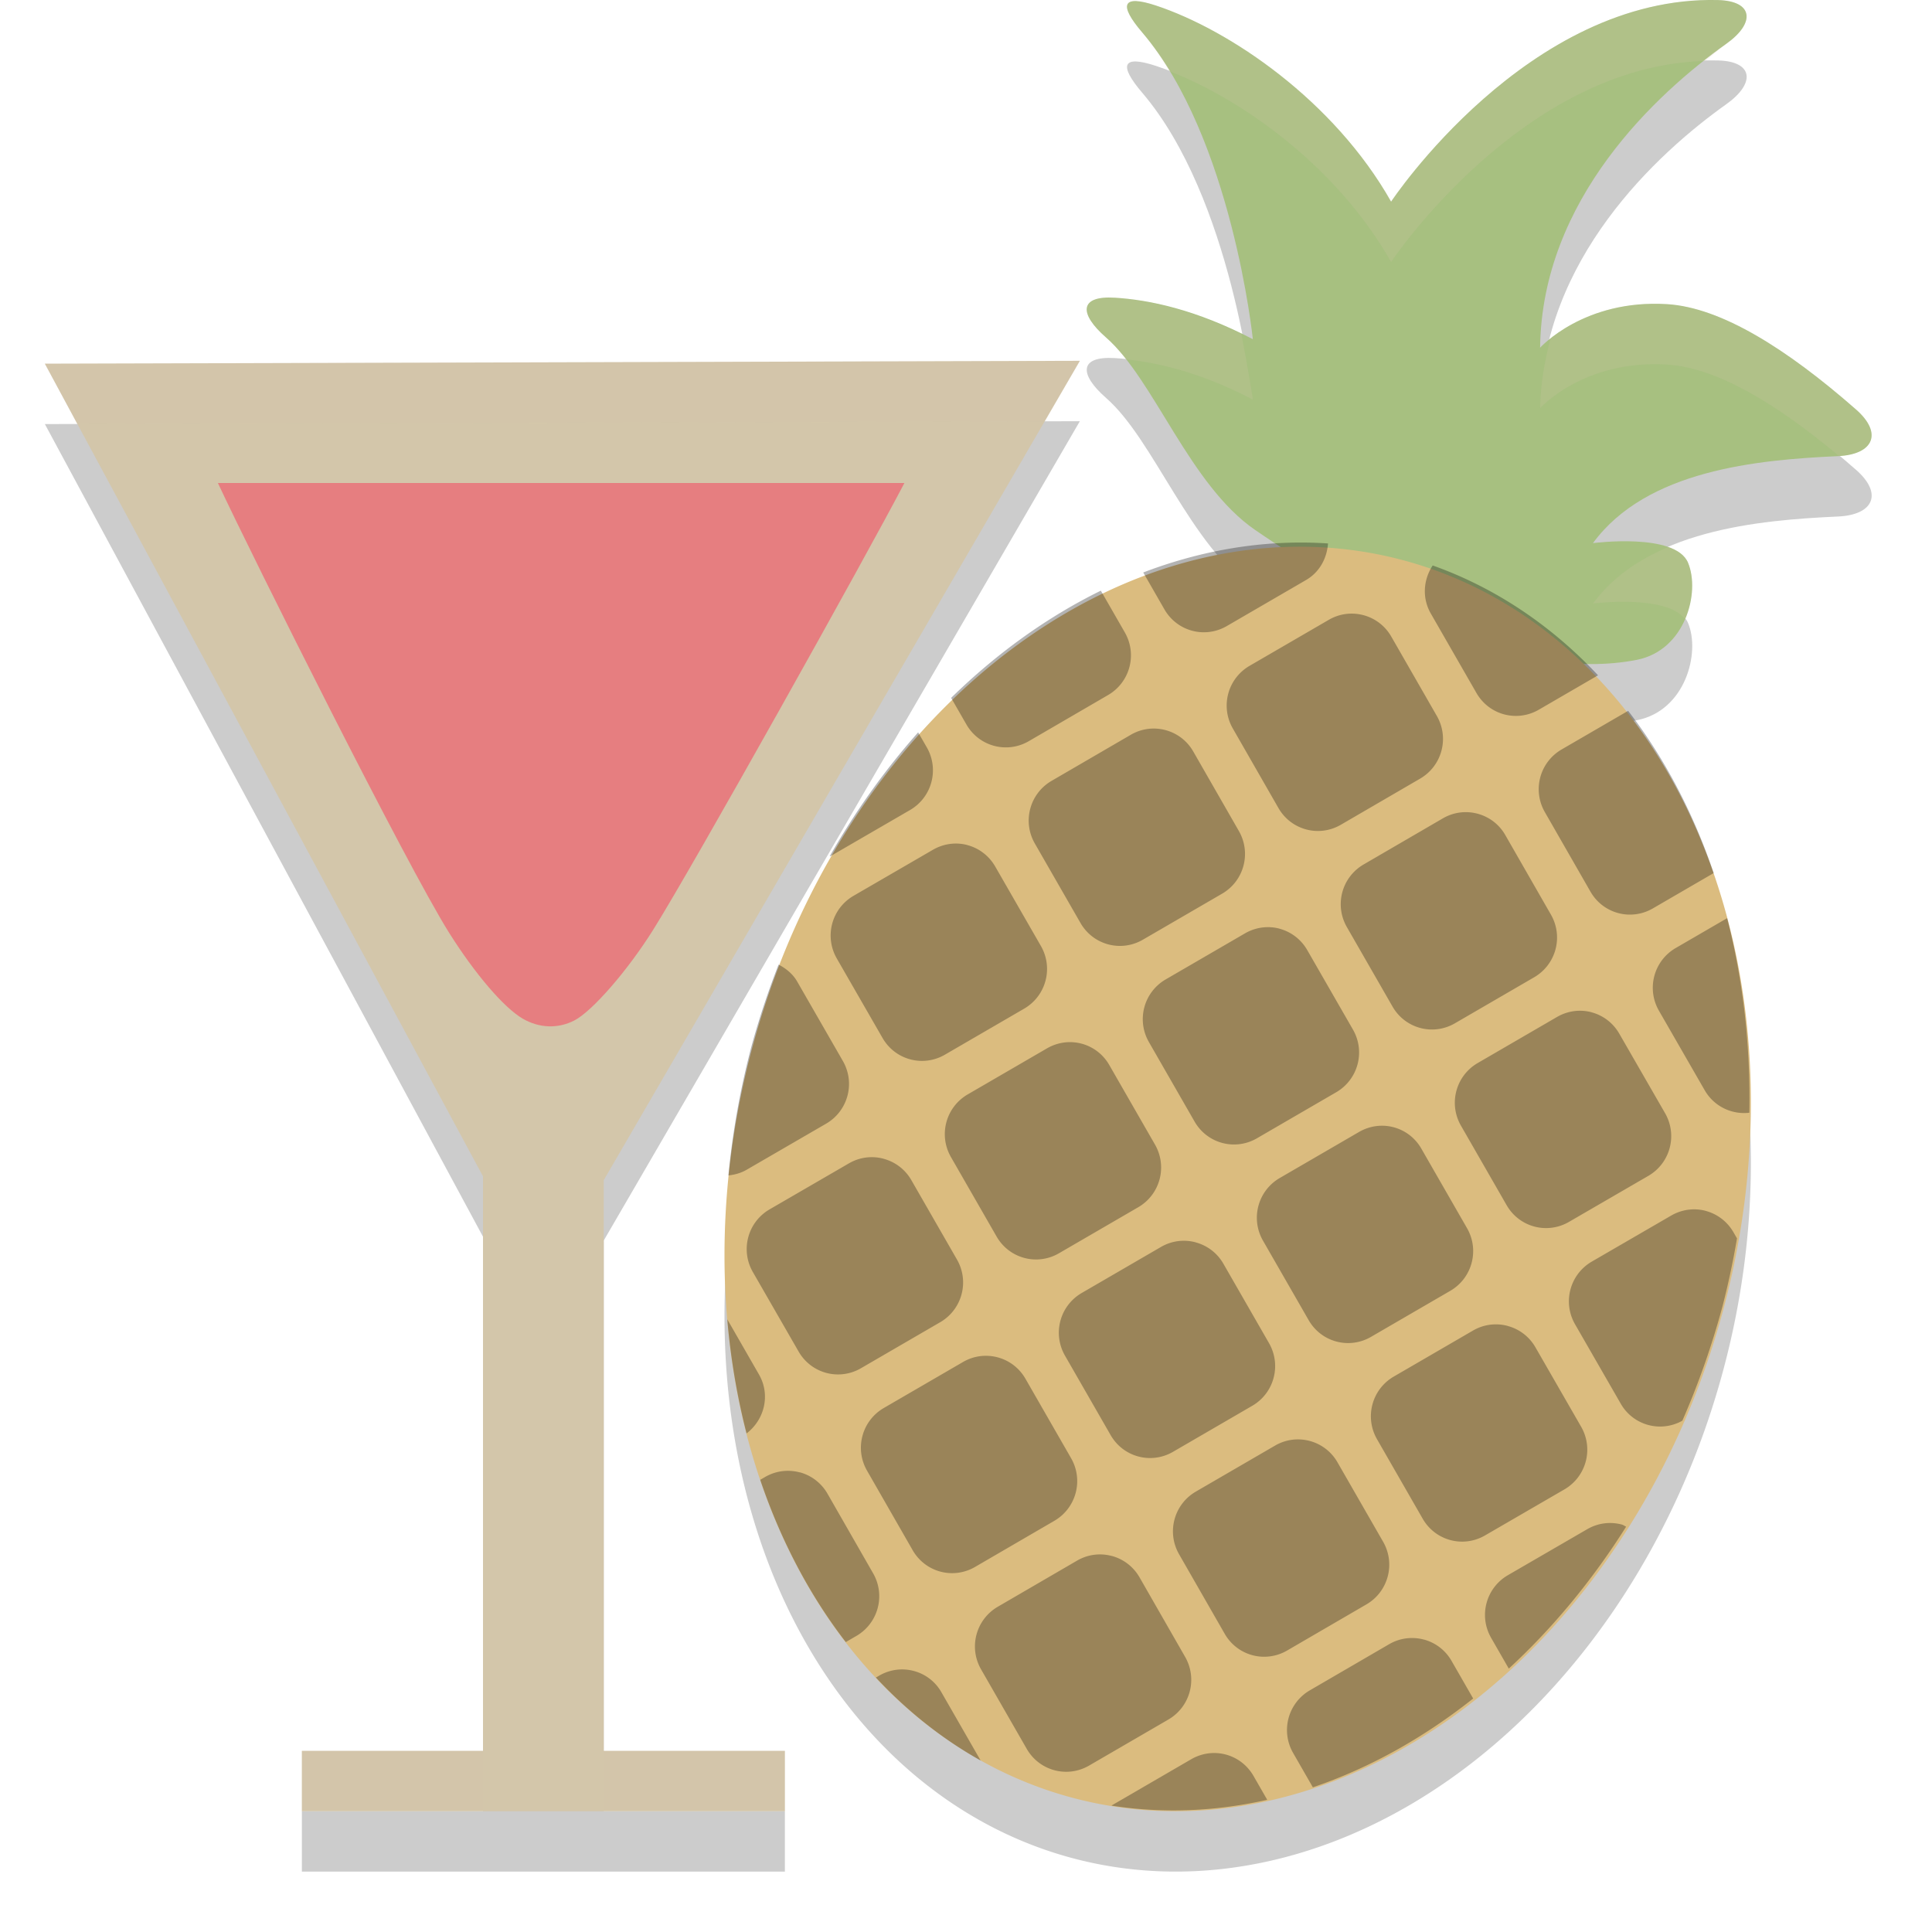 <svg xmlns="http://www.w3.org/2000/svg" width="32" height="32" version="1">
 <path style="opacity:0.2" d="M 20.792,9.78 C 19.698,9.029 19.121,7.291 18.319,6.59 17.869,6.195 17.876,5.896 18.464,5.931 c 0.571,0.034 1.351,0.198 2.288,0.687 0,0 -0.344,-3.337 -1.834,-5.083 -0.391,-0.458 -0.332,-0.629 0.23,-0.443 1.225,0.406 2.949,1.577 3.894,3.248 0,0 2.264,-3.417 5.413,-3.339 0.589,0.015 0.625,0.379 0.138,0.725 -1.152,0.82 -3.054,2.572 -3.083,5.033 0,0 0.725,-0.808 2.107,-0.721 0.895,0.057 1.98,0.74 3.124,1.743 0.451,0.395 0.291,0.747 -0.297,0.774 -1.34,0.061 -3.171,0.23 -4.059,1.441 0,0 1.364,-0.18 1.575,0.324 0.206,0.491 -0.044,1.449 -0.844,1.608 -2.011,0.4 -4.611,-0.973 -6.322,-2.149 z"/>
 <path style="opacity:0.2" d="M 28.545,22.685 A 8.329,10.608 14.952 0 1 17.757,30.775 8.329,10.608 14.952 0 1 12.455,18.37 8.329,10.608 14.952 0 1 23.244,10.28 8.329,10.608 14.952 0 1 28.545,22.685 Z"/>
 <path style="opacity:0.2" d="M 17.886,6.976 0.743,7.024 8,20.484 v 9.516 H 5 V 31 h 8 v -1 h -3 v -9.453 z"/>
 <path style="fill:#d3c6aa" d="M 17.886,5.976 0.743,6.024 8,19.484 V 29 H 5 v 1 h 8 V 29 h -3 v -9.453 z"/>
 <path style="fill:#e67e80" d="m 3.609,8 c 0.587,1.255 3.124,6.326 3.828,7.447 0.43,0.684 0.908,1.242 1.219,1.424 0.274,0.16 0.586,0.171 0.857,0.031 C 9.81,16.749 10.397,16.074 10.822,15.395 11.486,14.335 14.336,9.233 14.98,8 Z"/>
 <path style="fill:#a7c080" d="m 20.792,8.78 c -1.094,-0.752 -1.671,-2.489 -2.473,-3.191 -0.451,-0.394 -0.444,-0.694 0.144,-0.658 0.571,0.034 1.351,0.198 2.288,0.687 0,0 -0.344,-3.337 -1.834,-5.083 -0.391,-0.458 -0.332,-0.629 0.23,-0.443 1.225,0.406 2.949,1.577 3.894,3.248 0,0 2.264,-3.417 5.413,-3.339 0.589,0.015 0.625,0.379 0.138,0.725 -1.152,0.82 -3.054,2.572 -3.083,5.033 0,0 0.725,-0.808 2.107,-0.721 0.895,0.057 1.98,0.74 3.124,1.743 0.451,0.395 0.291,0.747 -0.297,0.774 -1.34,0.061 -3.171,0.23 -4.059,1.441 0,0 1.364,-0.18 1.575,0.324 0.206,0.491 -0.044,1.449 -0.844,1.608 C 25.104,11.329 22.504,9.956 20.792,8.78 Z"/>
 <path style="fill:#dbbc7f" d="M 28.545,21.685 A 8.329,10.608 14.952 0 1 17.757,29.775 8.329,10.608 14.952 0 1 12.455,17.37 8.329,10.608 14.952 0 1 23.244,9.28 8.329,10.608 14.952 0 1 28.545,21.685 Z"/>
 <g style="opacity:0.3" transform="matrix(0.656,-0.381,0.378,0.658,-7.375,12.418)">
  <g>
   <path transform="matrix(0.707,0.707,-0.707,0.707,31.45,-11.684)" d="m 24.682,16.043 c -0.117,0.348 -0.046,0.744 0.232,1.022 l 1.414,1.414 c 0.392,0.392 1.022,0.392 1.414,0 l 1.057,-1.057 a 11,14 0 0 0 -4.117,-1.379 z m -2.338,0.127 a 11,14 0 0 0 -3.742,1.652 l 0.656,0.656 c 0.392,0.392 1.022,0.392 1.414,0 l 1.414,-1.414 c 0.245,-0.245 0.319,-0.58 0.258,-0.895 z m 1.156,1.309 c -0.256,0 -0.511,0.097 -0.707,0.293 l -1.414,1.414 c -0.392,0.392 -0.392,1.022 0,1.414 l 1.414,1.416 c 0.392,0.392 1.022,0.392 1.414,0 l 1.414,-1.416 c 0.392,-0.392 0.392,-1.022 0,-1.414 l -1.414,-1.415 c -0.196,-0.195 -0.451,-0.292 -0.707,-0.292 z m 6.137,0.52 -1.188,1.188 c -0.392,0.392 -0.392,1.022 0,1.414 l 1.414,1.416 c 0.392,0.392 1.022,0.392 1.414,0 l 1.086,-1.086 a 11,14 0 0 0 -2.727,-2.932 z m -11.828,0.444 a 11,14 0 0 0 -2.559,3.1 l 0.473,0.473 c 0.392,0.392 1.022,0.392 1.414,0 l 1.414,-1.416 c 0.392,-0.392 0.392,-1.022 0,-1.414 l -0.742,-0.742 z m 2.156,2.57 c -0.256,0 -0.511,0.097 -0.707,0.293 l -1.414,1.416 c -0.392,0.392 -0.392,1.022 0,1.414 l 1.414,1.414 c 0.392,0.392 1.022,0.392 1.414,0 l 1.414,-1.414 c 0.392,-0.392 0.392,-1.022 0,-1.414 l -1.414,-1.416 C 20.476,21.11 20.221,21.013 19.965,21.013 Z m 7.07,0 c -0.256,0 -0.511,0.097 -0.707,0.293 l -1.414,1.416 c -0.392,0.392 -0.392,1.022 0,1.414 l 1.414,1.414 c 0.392,0.392 1.022,0.392 1.414,0 l 1.414,-1.414 c 0.392,-0.392 0.392,-1.022 0,-1.414 l -1.414,-1.416 C 27.547,21.11 27.291,21.013 27.035,21.013 Z m 5.867,0.791 -0.918,0.918 c -0.392,0.392 -0.392,1.022 0,1.414 l 1.416,1.414 c 0.291,0.291 0.713,0.364 1.072,0.223 a 11,14 0 0 0 -1.57,-3.969 z m -18.154,0.65 a 11,14 0 0 0 -1.17,3.109 c 0.006,-0.006 0.015,-0.007 0.021,-0.014 l 1.416,-1.414 c 0.392,-0.392 0.392,-1.022 0,-1.414 l -0.267,-0.266 z m 1.682,2.094 c -0.256,0 -0.511,0.099 -0.707,0.295 l -1.416,1.414 c -0.392,0.392 -0.392,1.022 0,1.414 l 1.416,1.414 c 0.392,0.392 1.022,0.392 1.414,0 l 1.414,-1.414 c 0.392,-0.392 0.392,-1.022 0,-1.414 l -1.414,-1.413 c -0.196,-0.196 -0.452,-0.295 -0.707,-0.295 z m 7.07,0 c -0.256,0 -0.511,0.099 -0.707,0.295 l -1.414,1.414 c -0.392,0.392 -0.392,1.022 0,1.414 l 1.414,1.414 c 0.392,0.392 1.022,0.392 1.414,0 l 1.414,-1.414 c 0.392,-0.392 0.392,-1.022 0,-1.414 l -1.414,-1.413 c -0.196,-0.196 -0.451,-0.295 -0.707,-0.295 z m 7.07,0 c -0.256,0 -0.511,0.099 -0.707,0.295 l -1.414,1.414 c -0.392,0.392 -0.392,1.022 0,1.414 l 1.414,1.414 c 0.392,0.392 1.022,0.392 1.414,0 l 1.416,-1.414 c 0.392,-0.392 0.392,-1.022 0,-1.414 l -1.416,-1.413 C 31.082,24.648 30.826,24.549 30.571,24.549 Z m -10.605,3.535 c -0.256,0 -0.511,0.099 -0.707,0.295 l -1.414,1.414 c -0.392,0.392 -0.392,1.022 0,1.414 l 1.414,1.414 c 0.392,0.392 1.022,0.392 1.414,0 l 1.414,-1.414 c 0.392,-0.392 0.392,-1.022 0,-1.414 l -1.414,-1.414 C 20.477,28.182 20.221,28.083 19.966,28.083 Z m 7.07,0 c -0.256,0 -0.511,0.099 -0.707,0.295 l -1.414,1.414 c -0.392,0.392 -0.392,1.022 0,1.414 l 1.414,1.414 c 0.392,0.392 1.022,0.392 1.414,0 l 1.414,-1.414 c 0.392,-0.392 0.392,-1.022 0,-1.414 l -1.414,-1.414 C 27.547,28.182 27.292,28.083 27.036,28.083 Z m 7.072,0 c -0.256,0 -0.511,0.099 -0.707,0.295 l -1.416,1.414 c -0.392,0.392 -0.392,1.022 0,1.414 l 1.416,1.414 c 0.387,0.387 1.006,0.388 1.398,0.01 a 11,14 0 0 0 0.202,-2.63 11,14 0 0 0 -0.078,-1.514 l -0.107,-0.107 c -0.196,-0.196 -0.451,-0.295 -0.707,-0.295 z m -20.996,0.043 a 11,14 0 0 0 -0.111,1.874 11,14 0 0 0 0.242,2.846 c 0.129,-0.049 0.253,-0.12 0.357,-0.225 l 1.416,-1.414 c 0.392,-0.392 0.392,-1.022 0,-1.414 l -1.415,-1.414 c -0.139,-0.139 -0.311,-0.211 -0.489,-0.252 z m 3.318,3.494 c -0.256,0 -0.511,0.097 -0.707,0.293 l -1.416,1.414 c -0.392,0.392 -0.392,1.022 0,1.414 l 1.416,1.414 c 0.392,0.392 1.022,0.392 1.414,0 l 1.414,-1.414 c 0.392,-0.392 0.392,-1.022 0,-1.414 l -1.413,-1.413 c -0.196,-0.196 -0.452,-0.293 -0.707,-0.293 z m 7.07,0 c -0.256,0 -0.511,0.097 -0.707,0.293 l -1.414,1.414 c -0.392,0.392 -0.392,1.022 0,1.414 l 1.414,1.414 c 0.392,0.392 1.022,0.392 1.414,0 l 1.414,-1.414 c 0.392,-0.392 0.392,-1.022 0,-1.414 l -1.413,-1.413 c -0.196,-0.196 -0.451,-0.293 -0.707,-0.293 z m 7.07,0 c -0.256,0 -0.511,0.097 -0.707,0.293 l -1.414,1.414 c -0.392,0.392 -0.392,1.022 0,1.414 l 1.414,1.414 c 0.392,0.392 1.022,0.392 1.414,0 l 1.416,-1.414 c 0.392,-0.392 0.392,-1.022 0,-1.414 l -1.415,-1.413 c -0.196,-0.196 -0.451,-0.293 -0.707,-0.293 z m -10.604,3.536 c -0.256,0 -0.511,0.097 -0.707,0.293 l -1.414,1.414 c -0.392,0.392 -0.392,1.022 0,1.414 l 1.414,1.416 c 0.392,0.392 1.022,0.392 1.414,0 l 1.414,-1.416 c 0.392,-0.392 0.392,-1.022 0,-1.414 l -1.414,-1.414 c -0.196,-0.196 -0.452,-0.293 -0.707,-0.293 z m 7.07,0 c -0.256,0 -0.511,0.097 -0.707,0.293 l -1.414,1.414 c -0.392,0.392 -0.392,1.022 0,1.414 l 1.414,1.416 c 0.392,0.392 1.022,0.392 1.414,0 l 1.414,-1.416 c 0.392,-0.392 0.392,-1.022 0,-1.414 l -1.414,-1.414 c -0.196,-0.196 -0.451,-0.293 -0.707,-0.293 z m 7.072,0 c -0.256,0 -0.511,0.097 -0.707,0.293 l -1.416,1.414 c -0.392,0.392 -0.392,1.022 0,1.414 l 0.547,0.547 a 11,14 0 0 0 1.678,-3.648 c -0.034,-0.004 -0.067,-0.02 -0.102,-0.02 z m -20.074,0.725 a 11,14 0 0 0 1.053,2.291 c 0.303,-0.393 0.29,-0.948 -0.07,-1.309 l -0.982,-0.982 z m 2.397,2.811 c -0.256,0 -0.511,0.097 -0.707,0.293 l -0.086,0.086 a 11,14 0 0 0 2.727,2.932 l 0.188,-0.188 c 0.392,-0.392 0.392,-1.022 0,-1.414 l -1.415,-1.418 c -0.196,-0.195 -0.452,-0.293 -0.707,-0.293 z m 7.07,0 c -0.256,0 -0.511,0.097 -0.707,0.293 l -1.414,1.416 c -0.392,0.392 -0.392,1.022 0,1.414 l 1.414,1.414 c 0.392,0.392 1.022,0.392 1.414,0 l 1.414,-1.414 c 0.392,-0.392 0.392,-1.022 0,-1.414 l -1.414,-1.417 c -0.196,-0.195 -0.451,-0.293 -0.707,-0.293 z m 7.07,0 c -0.256,0 -0.511,0.097 -0.707,0.293 l -1.414,1.416 c -0.392,0.392 -0.392,1.022 0,1.414 l 0.611,0.611 a 11,14 0 0 0 2.887,-2.772 l -0.67,-0.67 c -0.196,-0.196 -0.451,-0.293 -0.707,-0.293 z m -10.605,3.535 c -0.256,0 -0.511,0.099 -0.707,0.295 l -0.057,0.057 a 11,14 0 0 0 2.684,1.156 l -1.213,-1.213 C 20.479,42.326 20.224,42.227 19.968,42.227 Z m 7.07,0 c -0.256,0 -0.511,0.099 -0.707,0.295 l -1.414,1.414 c -0.003,0.003 -0.003,0.007 -0.006,0.01 a 11,14 0 0 0 3.258,-1 l -0.424,-0.424 c -0.196,-0.196 -0.451,-0.295 -0.707,-0.295 z"/>
  </g>
 </g>
 <path style="fill:#d3c6aa;opacity:0.2" d="M 17.887 5.977 L 0.742 6.023 L 1.281 7.023 L 17.305 6.979 L 17.887 5.977 z M 5 29 L 5 30 L 8 30 L 8 29 L 5 29 z M 10 29 L 10 30 L 13 30 L 13 29 L 10 29 z"/>
 <path style="fill:#d3c6aa;opacity:0.2" d="M 28.453 0.002 C 25.304 -0.076 23.041 3.34 23.041 3.34 C 22.097 1.669 20.372 0.498 19.146 0.092 C 18.585 -0.094 18.527 0.077 18.918 0.535 C 19.085 0.73 19.232 0.951 19.371 1.18 C 20.575 1.645 22.152 2.767 23.041 4.34 C 23.041 4.34 25.206 1.084 28.244 1.01 C 28.358 0.921 28.488 0.801 28.592 0.727 C 29.078 0.38 29.042 0.017 28.453 0.002 z M 18.465 4.932 C 17.877 4.897 17.869 5.196 18.32 5.59 C 18.435 5.69 18.544 5.816 18.652 5.953 C 19.203 6.009 19.91 6.179 20.752 6.619 C 20.752 6.619 20.68 6.14 20.561 5.531 C 19.712 5.119 18.995 4.963 18.465 4.932 z M 27.615 5.039 C 26.609 4.975 25.963 5.383 25.68 5.611 C 25.585 5.977 25.515 6.355 25.51 6.76 C 25.51 6.76 26.234 5.952 27.615 6.039 C 28.436 6.091 29.419 6.683 30.457 7.551 C 31.032 7.518 31.186 7.172 30.74 6.781 C 29.596 5.779 28.511 5.096 27.615 5.039 z M 27.629 9.061 C 27.138 9.27 26.701 9.565 26.385 9.996 C 26.385 9.996 27.608 9.84 27.91 10.258 C 28.05 9.935 28.063 9.568 27.959 9.32 C 27.907 9.196 27.784 9.115 27.629 9.061 z"/>
</svg>

